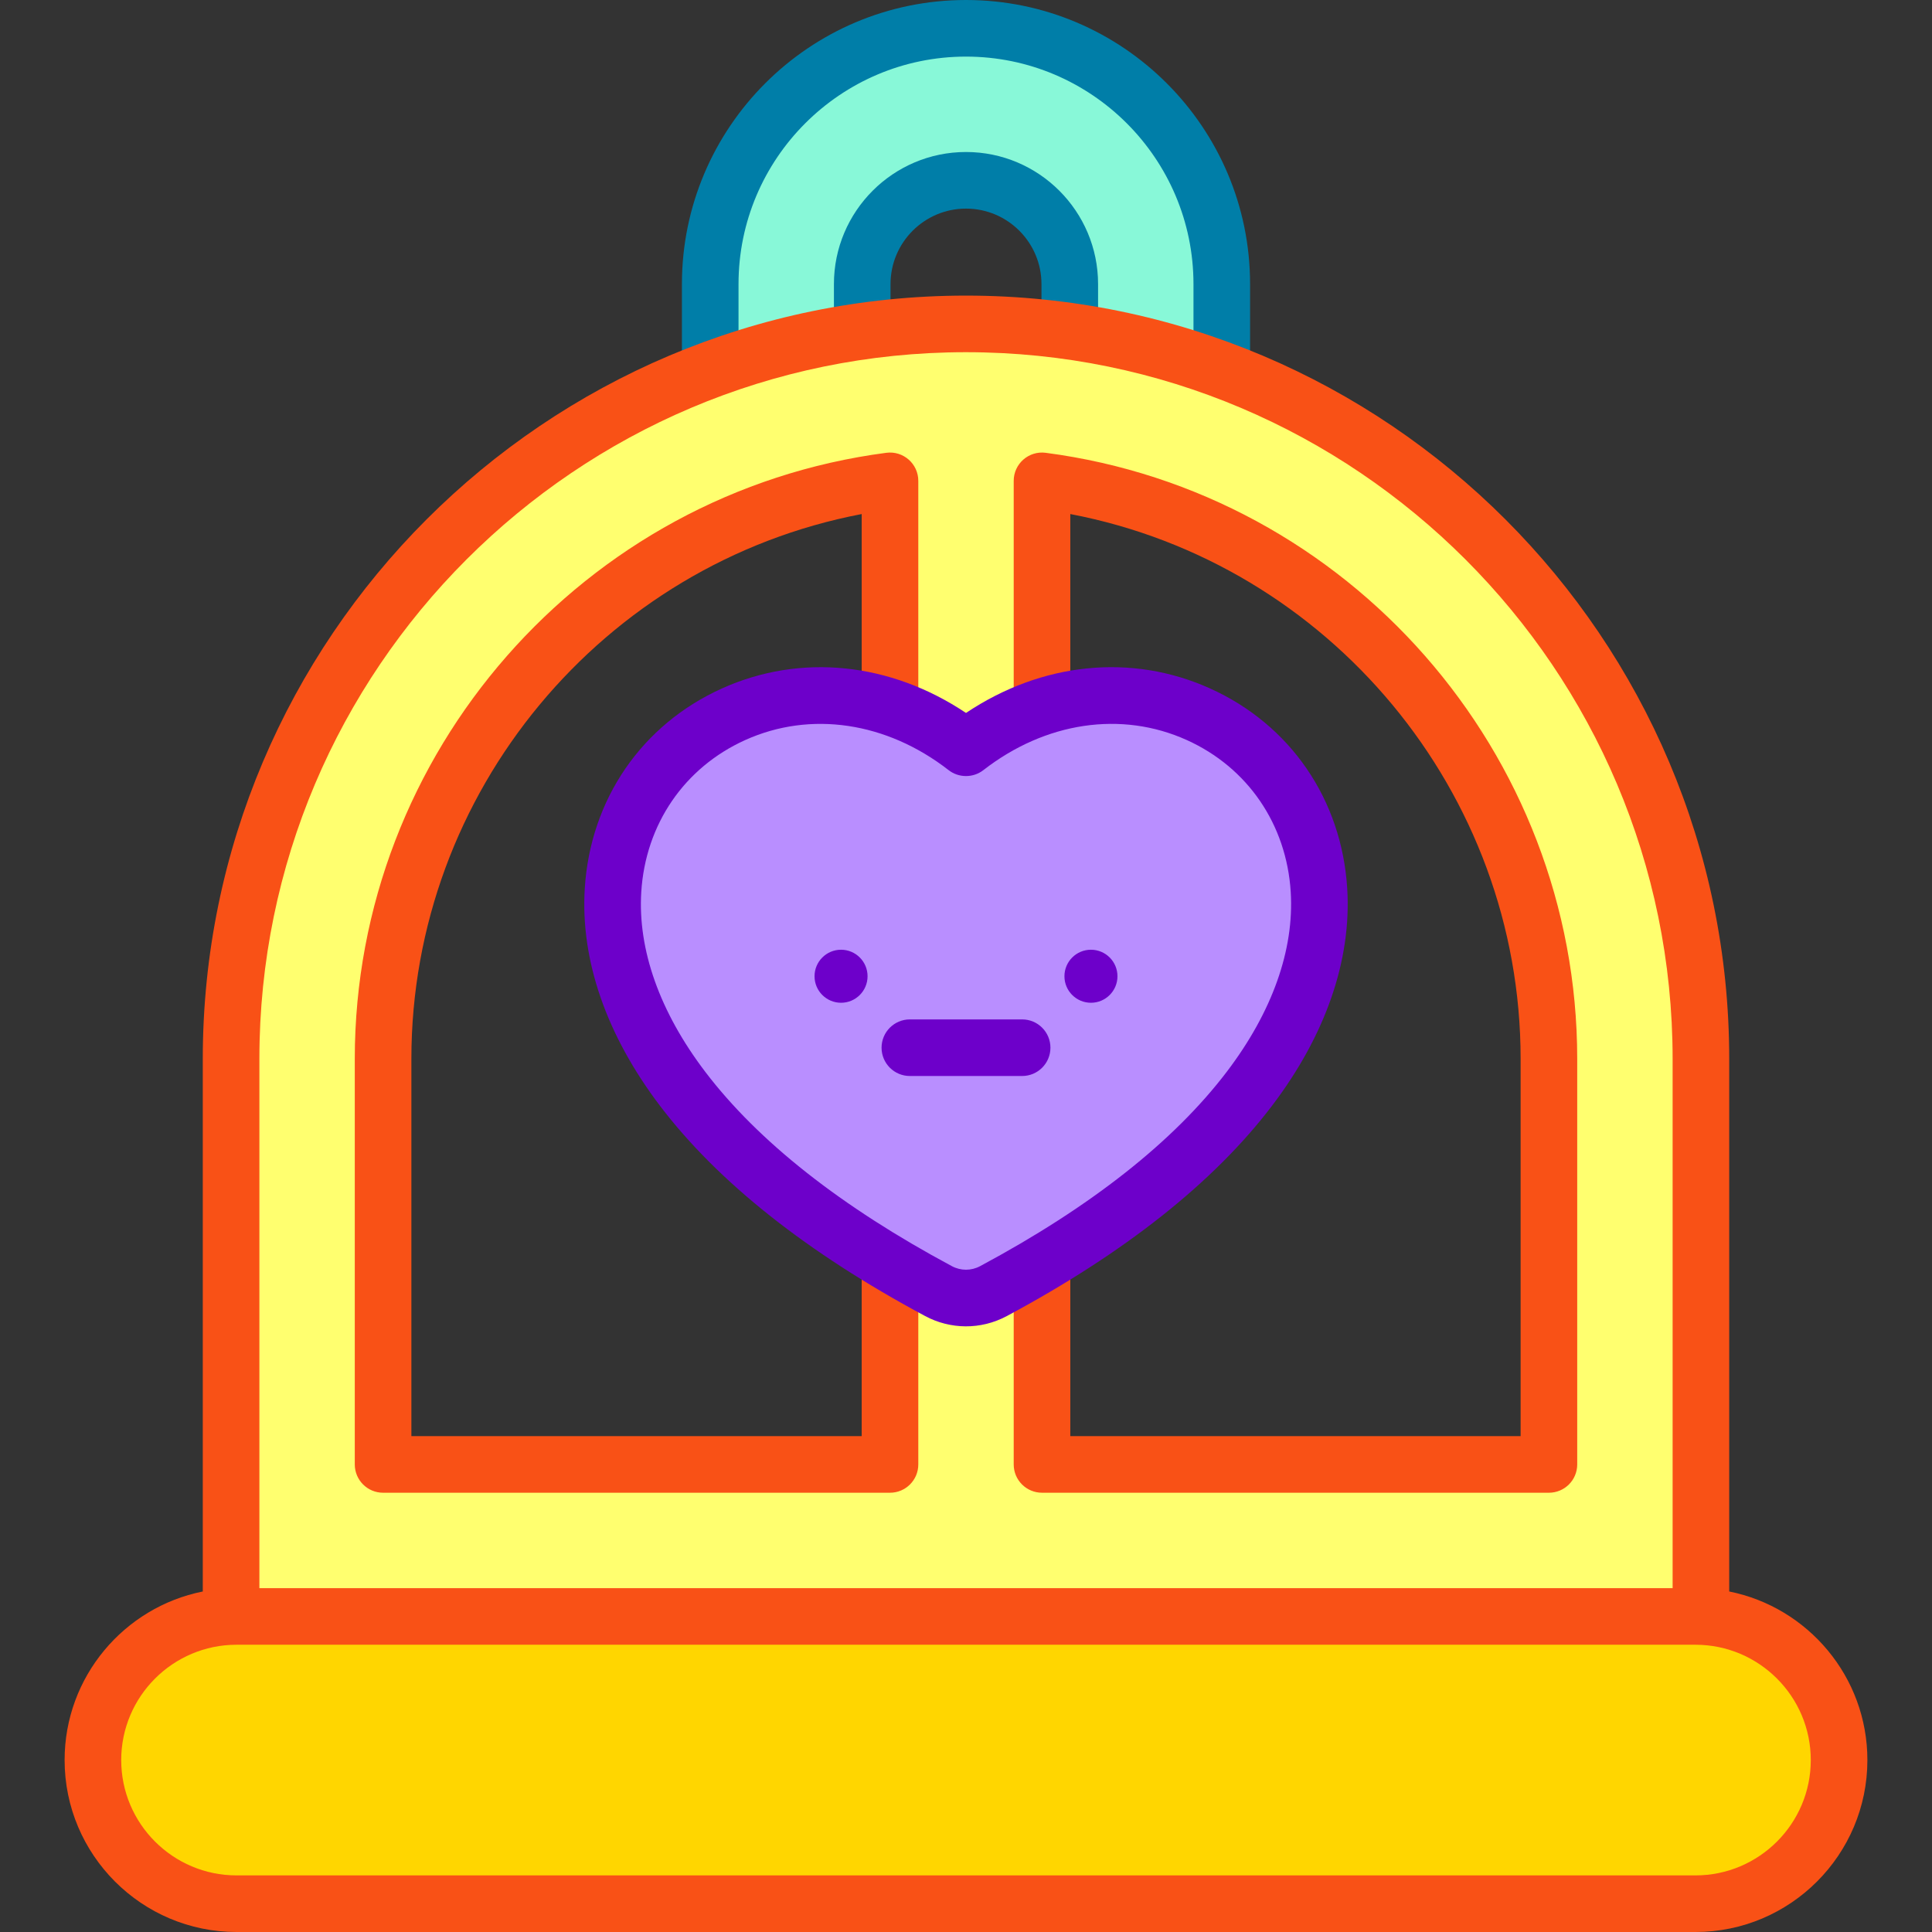 <svg id="Capa_1" enable-background="new 0 0 512 512" height="512" viewBox="0 0 512 512" width="512" xmlns="http://www.w3.org/2000/svg"><rect x="0" y="0" width="512" height="512" fill="#333333" stroke="none"/><g><g><path d="m228.5 87.788v-12.505c0-15.164 12.337-27.501 27.501-27.501 15.163 0 27.5 12.337 27.5 27.501v12.505c13.954 1.981 27.437 5.44 40.283 10.224v-22.729c-.001-37.435-30.349-67.783-67.784-67.783-37.435 0-67.783 30.347-67.783 67.783v22.729c12.846-4.784 26.329-8.243 40.283-10.224z" fill="#88f8d8"/></g><path d="m449.314 428.373h-386.628c-21.022 0-38.064 17.042-38.064 38.064 0 21.022 17.042 38.064 38.064 38.064h386.628c21.022 0 38.064-17.042 38.064-38.064-.001-21.022-17.042-38.064-38.064-38.064z" fill="#ffd600"/><path d="m256 85.837c-107.393 0-194.762 87.37-194.762 194.762v147.811c.481-.018.962-.037 1.448-.037h386.628c.486 0 .967.019 1.448.037v-147.811c0-107.392-87.37-194.762-194.762-194.762zm154.479 302.253h-134.337v-53.217c-4.134 2.466-8.412 4.899-12.873 7.289-4.553 2.442-9.988 2.438-14.54 0-4.459-2.389-8.736-4.822-12.869-7.287v53.215h-134.339v-107.491c0-78.355 58.64-143.266 134.338-153.166v59.882c6.846 2.249 13.647 5.811 20.139 10.857 6.495-5.049 13.297-8.612 20.143-10.862v-59.877c75.698 9.9 134.337 74.812 134.337 153.166v107.491z" fill="#ffff6f"/><path d="m349.542 235.906c-2.766-44.345-53.876-68.567-93.544-37.734-39.641-30.811-90.774-6.633-93.54 37.734-1.07 17.148 5.307 35.348 18.434 52.629 14.699 19.346 37.523 37.387 67.836 53.628 4.553 2.438 9.988 2.442 14.54 0 30.317-16.24 53.138-34.282 67.836-53.628 13.132-17.281 19.505-35.481 18.438-52.629z" fill="#b98eff"/><g><g><path d="m323.783 102.512c-4.143 0-7.5-3.358-7.5-7.5v-19.729c0-33.24-27.043-60.283-60.283-60.283s-60.283 27.043-60.283 60.283v19.729c0 4.142-3.357 7.5-7.5 7.5s-7.5-3.358-7.5-7.5v-19.729c0-41.511 33.772-75.283 75.283-75.283 41.512 0 75.283 33.772 75.283 75.283v19.729c0 4.142-3.358 7.5-7.5 7.5z" fill="#007ea8"/></g><g><path d="m283.5 92.288c-4.143 0-7.5-3.358-7.5-7.5v-9.505c0-11.028-8.972-20-19.999-20-11.028 0-20.001 8.972-20.001 20v9.505c0 4.142-3.357 7.5-7.5 7.5s-7.5-3.358-7.5-7.5v-9.505c0-19.299 15.701-35 35.001-35 19.299 0 34.999 15.701 34.999 35v9.505c0 4.142-3.358 7.5-7.5 7.5z" fill="#007ea8"/></g></g><circle cx="289.113" cy="258.716" fill="#6d00ca" r="7.026"/><g><path d="m270.876 285.152h-29.753c-4.143 0-7.5-3.358-7.5-7.5s3.357-7.5 7.5-7.5h29.753c4.143 0 7.5 3.358 7.5 7.5s-3.357 7.5-7.5 7.5z" fill="#6d00ca"/></g><circle cx="222.887" cy="258.716" fill="#6d00ca" r="7.026"/><g fill="#f95116"><path d="m458.261 421.76v-141.161c0-111.527-90.734-202.261-202.262-202.261s-202.26 90.733-202.26 202.261v141.161c-20.854 4.17-36.616 22.615-36.616 44.676 0 25.124 20.439 45.564 45.563 45.564h386.628c25.124 0 45.563-20.44 45.563-45.563 0-22.062-15.762-40.507-36.616-44.677zm-202.261-328.423c103.256 0 187.261 84.005 187.261 187.261v140.274h-374.522v-140.273c0-103.257 84.005-187.262 187.261-187.262zm193.314 403.663h-386.628c-16.853 0-30.563-13.711-30.563-30.563s13.711-30.563 30.563-30.563h386.628c16.853 0 30.563 13.711 30.563 30.563s-13.71 30.563-30.563 30.563z"/><path d="m101.521 395.59h134.338c4.143 0 7.5-3.358 7.5-7.5v-50.215c0-4.142-3.357-7.5-7.5-7.5s-7.5 3.358-7.5 7.5v42.715h-119.338v-99.992c0-70.672 50.727-131.28 119.338-144.369v48.084c0 4.142 3.357 7.5 7.5 7.5s7.5-3.358 7.5-7.5v-56.882c0-4.525-3.981-8.021-8.473-7.437-80.306 10.505-140.865 79.549-140.865 160.605v107.491c0 4.142 3.357 7.5 7.5 7.5z"/><path d="m276.142 395.59h134.337c4.143 0 7.5-3.358 7.5-7.5v-107.491c0-81.056-60.559-150.1-140.864-160.603-4.491-.585-8.473 2.912-8.473 7.437v56.877c0 4.142 3.357 7.5 7.5 7.5s7.5-3.358 7.5-7.5v-48.08c68.611 13.089 119.337 73.697 119.337 144.369v99.992h-119.337v-42.717c0-4.142-3.357-7.5-7.5-7.5s-7.5 3.358-7.5 7.5v50.217c0 4.141 3.358 7.499 7.5 7.499z"/></g><path d="m357.028 235.441c0-.001 0-.001 0-.002-1.471-23.577-15.063-43.39-36.359-53-20.826-9.397-44.623-6.91-64.67 6.498-20.047-13.404-43.847-15.889-64.676-6.49-21.291 9.608-34.879 29.417-36.35 52.99v.001c-1.184 18.967 5.714 38.896 19.946 57.633.002.003.005.006.007.009 15.352 20.203 38.99 38.94 70.259 55.693h.001c6.613 3.542 14.693 3.71 21.611.006.004-.002.009-.004.013-.006 31.269-16.751 54.91-35.492 70.266-55.701 14.233-18.729 21.132-38.658 19.952-57.631zm-31.895 48.556c-14.043 18.482-36.049 35.828-65.406 51.554-.001.001-.003.002-.004.002-2.33 1.249-5.116 1.249-7.453-.002-29.358-15.729-51.362-33.072-65.401-51.547-.001-.002-.002-.004-.004-.006-12.026-15.831-17.877-32.299-16.921-47.625 1.118-17.925 11.416-32.973 27.549-40.253 17.29-7.802 37.44-4.822 53.903 7.974 2.638 2.066 6.487 2.121 9.205 0 16.464-12.796 36.612-15.781 53.898-7.981 16.137 7.281 26.439 22.332 27.558 40.26v.001c.953 15.331-4.899 31.799-16.924 47.623z" fill="#6d00ca"/></g></svg>